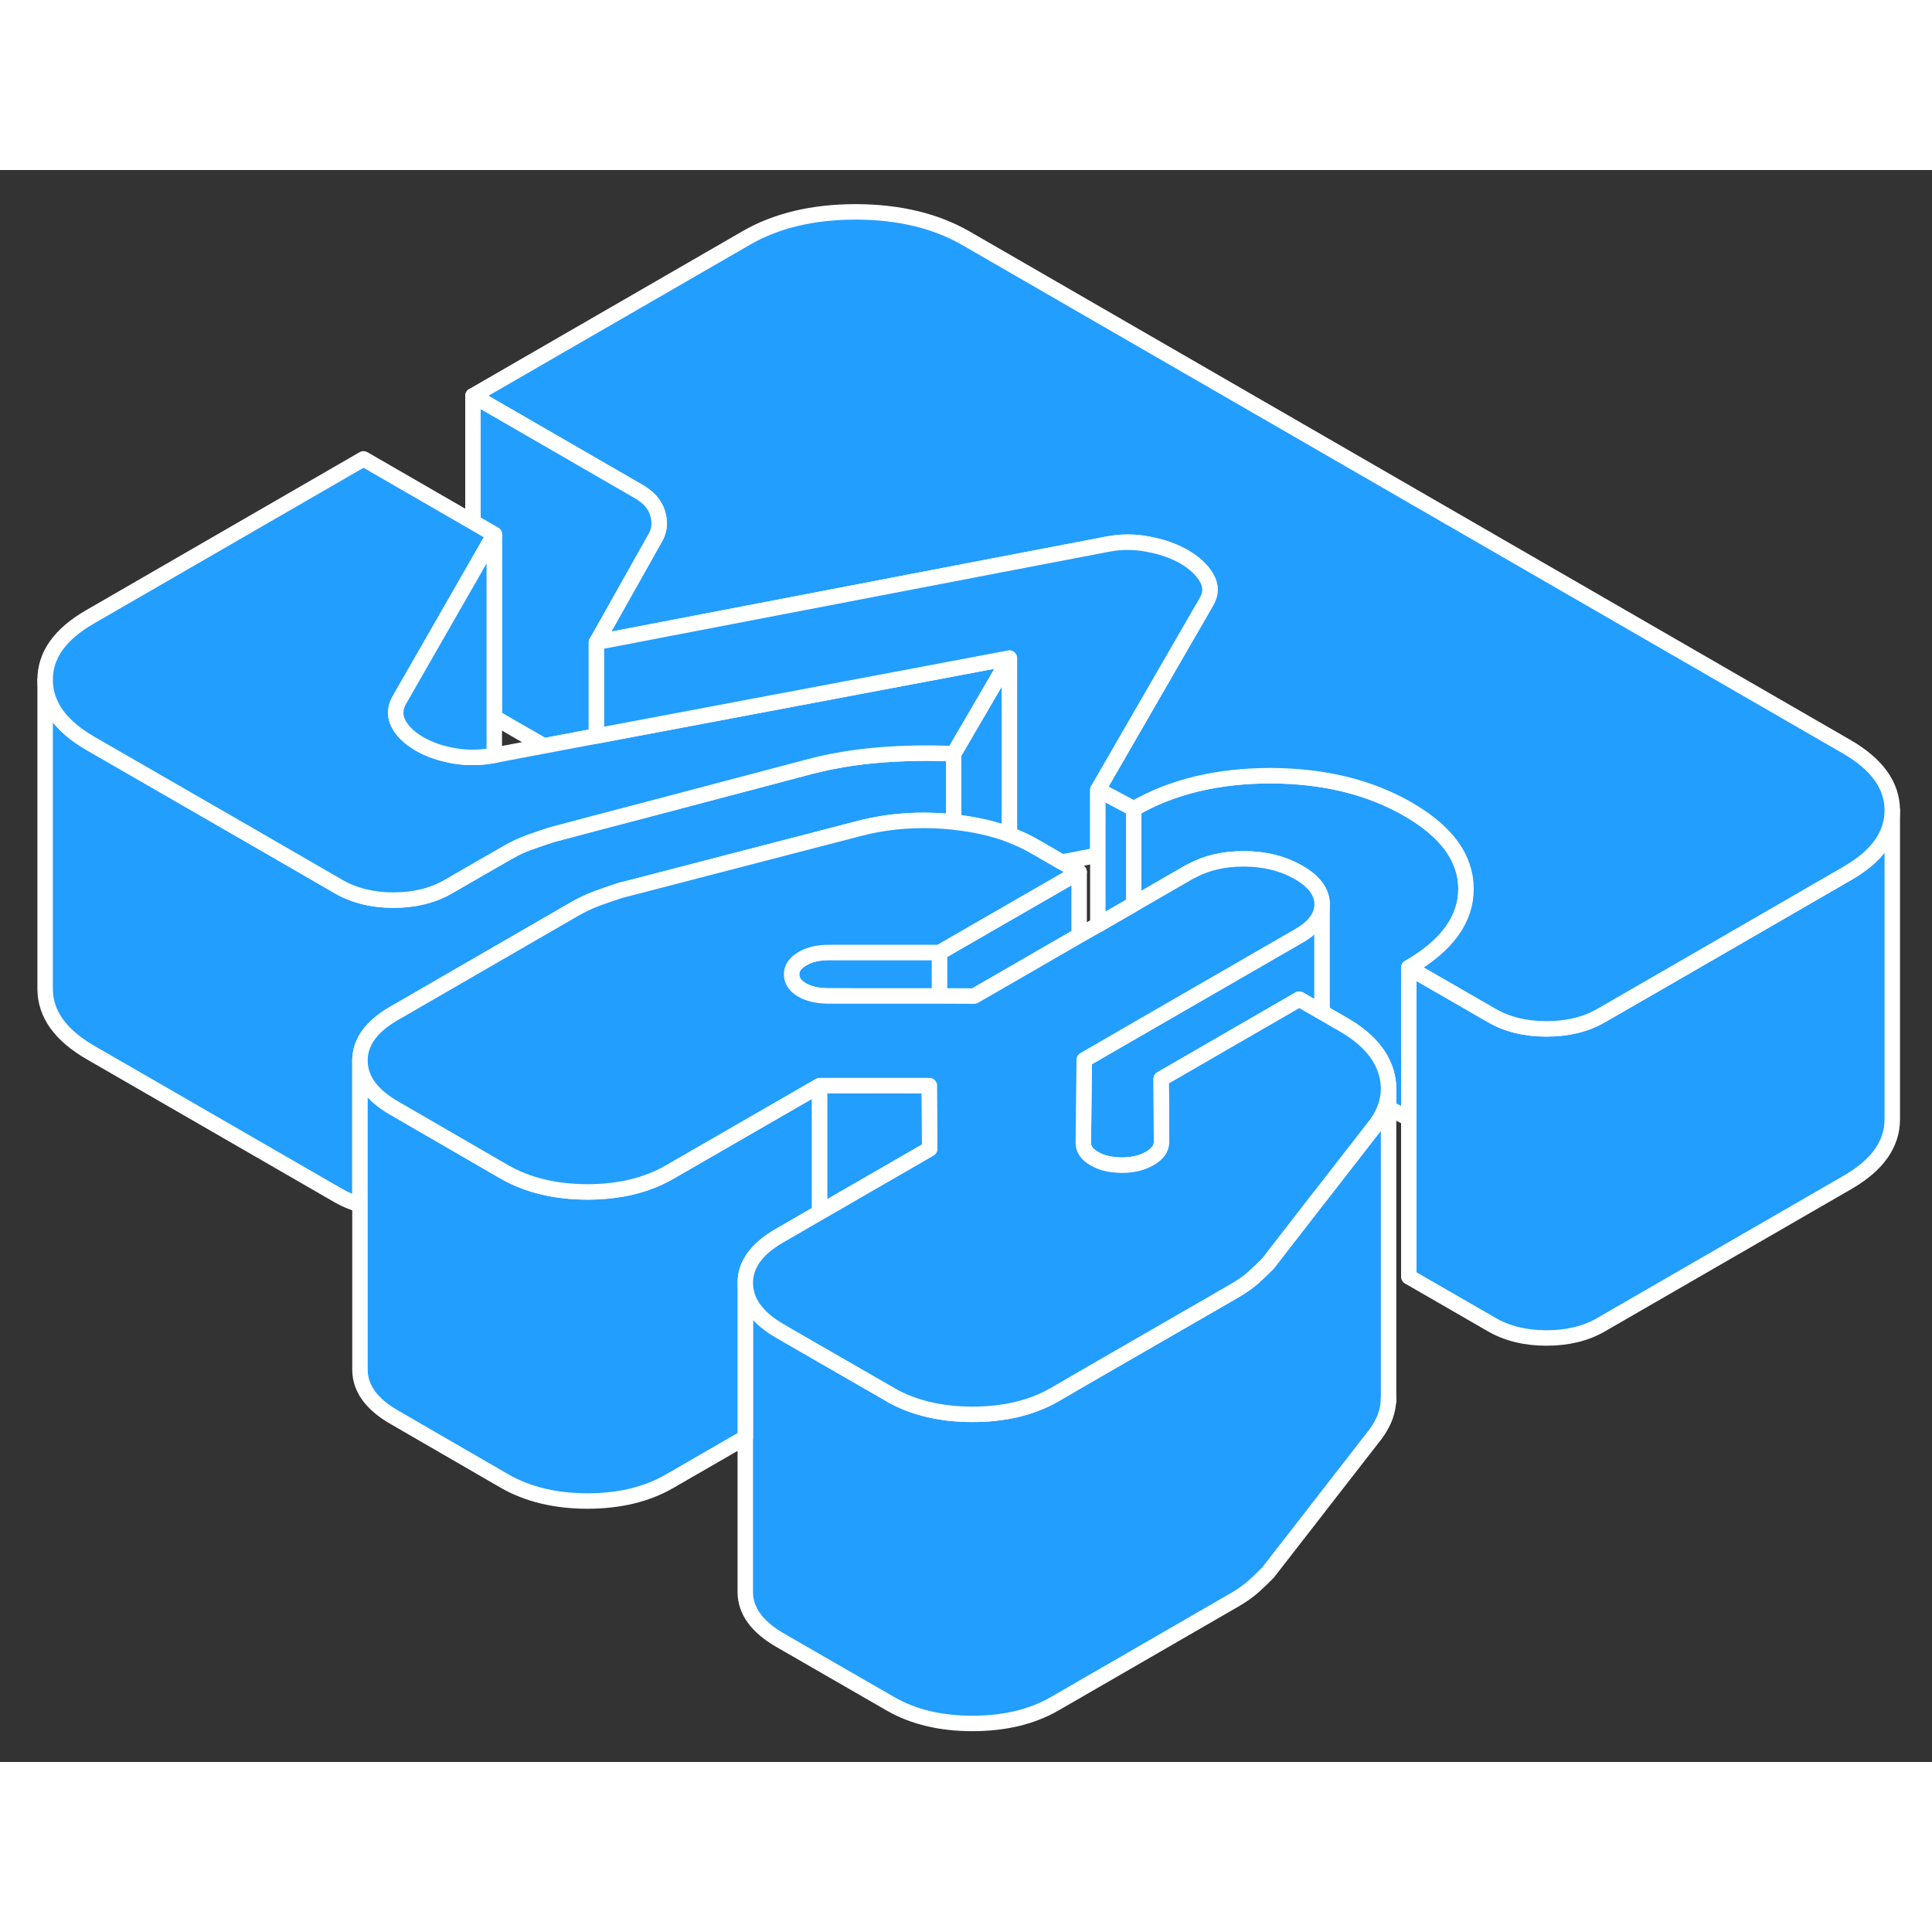 <svg width="48" height="48" viewBox="0 0 125 103" fill="#229EFF" xmlns="http://www.w3.org/2000/svg" stroke-width="1px" stroke-linecap="round" stroke-linejoin="round"><rect x="0" y="0" width="125" height="103" fill="#333333" stroke="none"/><path d="M85.54 47.497V54.497L84.06 53.647L75.13 58.807V60.457L75.15 62.897C75.15 63.307 74.9 63.657 74.4 63.947C73.9 64.237 73.29 64.387 72.58 64.387C71.87 64.377 71.28 64.247 70.81 63.967C70.33 63.697 70.09 63.357 70.09 62.947L70.15 57.567L71.03 57.057L73.35 55.717L73.66 55.537L84.04 49.547C85.04 48.967 85.54 48.287 85.54 47.497Z" stroke="white" stroke-linejoin="round"/><path d="M60.79 50.627V53.447H55.44L53.62 53.437C52.91 53.437 52.33 53.307 51.89 53.047C51.44 52.787 51.22 52.457 51.22 52.047C51.21 51.637 51.45 51.297 51.92 51.027C52.39 50.747 52.98 50.617 53.69 50.617H60.79V50.627Z" stroke="white" stroke-linejoin="round"/><path d="M94.85 46.487C94.86 48.468 93.63 50.178 91.15 51.608V61.388C91.15 61.388 91.12 61.367 91.1 61.358C90.7 61.127 90.28 60.907 89.85 60.718H89.84V59.347C89.83 59.028 89.78 58.697 89.68 58.367C89.32 57.167 88.4 56.148 86.91 55.288L85.54 54.498V47.498C85.53 46.708 85.03 46.028 84.02 45.447C83.01 44.867 81.82 44.568 80.46 44.568C79.18 44.568 78.06 44.828 77.1 45.347C77.04 45.367 76.98 45.407 76.92 45.438L73.35 47.498V41.328C75.82 39.898 78.78 39.188 82.21 39.188C85.64 39.197 88.6 39.917 91.1 41.358C93.59 42.797 94.84 44.508 94.85 46.487Z" stroke="white" stroke-linejoin="round"/><path d="M89.84 59.447V79.447C89.84 80.257 89.56 81.037 88.99 81.797L82.03 90.757C81.73 91.057 81.42 91.357 81.1 91.647C80.77 91.937 80.38 92.217 79.9 92.497L68.23 99.237C66.75 100.087 64.98 100.507 62.91 100.507C60.84 100.507 59.06 100.077 57.58 99.217L50.45 95.107C48.97 94.247 48.23 93.217 48.22 92.027V72.027C48.23 73.217 48.97 74.247 50.45 75.107L53.03 76.597L57.58 79.217C57.58 79.217 57.6 79.217 57.61 79.237C58.37 79.677 59.21 79.997 60.13 80.207C60.99 80.407 61.92 80.507 62.91 80.507C64.98 80.507 66.75 80.087 68.23 79.237L70.14 78.127L79.9 72.497C80.38 72.217 80.77 71.937 81.1 71.647C81.42 71.357 81.73 71.057 82.03 70.757L82.1 70.667L85.27 66.577L85.54 66.237L88.99 61.797C89.28 61.417 89.49 61.027 89.63 60.627C89.77 60.237 89.84 59.847 89.84 59.447Z" stroke="white" stroke-linejoin="round"/><path d="M65.31 31.577V42.997C64.23 42.597 63.03 42.327 61.7 42.187V37.767L65.31 31.577Z" stroke="white" stroke-linejoin="round"/><path d="M61.7 37.767V42.187C61.7 42.187 61.66 42.177 61.64 42.177C59.56 41.967 57.58 42.097 55.69 42.577L40.93 46.407L40.18 46.597C39.65 46.767 39.13 46.947 38.63 47.127C38.62 47.137 38.6 47.137 38.59 47.147C38.1 47.327 37.63 47.557 37.17 47.817L25.77 54.407L25.49 54.567C24.02 55.417 23.28 56.437 23.29 57.637V66.937C22.79 66.797 22.33 66.607 21.9 66.357L5.87 57.107C3.91 55.977 2.93 54.607 2.92 52.997V32.997C2.92 34.607 3.91 35.977 5.87 37.107L16.07 42.987L21.9 46.357C22.91 46.937 24.09 47.237 25.45 47.237C26.81 47.237 28 46.947 29 46.367L31.06 45.177L32.89 44.127C33.3 43.887 33.75 43.677 34.22 43.507C34.69 43.337 35.19 43.167 35.72 42.997L38.59 42.237L42.02 41.337L52.47 38.577C53.95 38.197 55.47 37.957 57.04 37.837C58.61 37.717 60.16 37.697 61.7 37.767Z" stroke="white" stroke-linejoin="round"/><path d="M122.43 41.417V61.417C122.43 63.017 121.471 64.387 119.521 65.507L103.59 74.707C102.59 75.287 101.411 75.567 100.051 75.567C98.691 75.567 97.501 75.277 96.49 74.687L91.15 71.607V51.607L96.49 54.687C97.501 55.277 98.691 55.567 100.051 55.567C101.411 55.567 102.59 55.287 103.59 54.707L109.281 51.427L119.521 45.507C121.471 44.387 122.43 43.017 122.43 41.417Z" stroke="white" stroke-linejoin="round"/><path d="M122.43 41.417C122.43 43.017 121.47 44.387 119.52 45.507L109.28 51.427L103.59 54.707C102.59 55.287 101.41 55.567 100.05 55.567C98.69 55.567 97.5 55.277 96.49 54.687L91.15 51.607C93.63 50.177 94.86 48.467 94.85 46.487C94.84 44.507 93.59 42.797 91.1 41.357C88.6 39.917 85.64 39.197 82.21 39.187C78.78 39.187 75.82 39.897 73.35 41.327L71.03 40.097L75.69 32.027L78.07 27.907C78.36 27.397 78.36 26.887 78.06 26.377C77.76 25.857 77.28 25.417 76.63 25.037C75.98 24.657 75.21 24.387 74.32 24.217C73.43 24.037 72.54 24.037 71.66 24.207L64.51 25.577L38.59 30.557L39.06 29.727L42.45 23.697C42.69 23.217 42.71 22.707 42.53 22.157C42.35 21.607 41.94 21.147 41.28 20.777L30.6 14.607L48.3 4.387C50.24 3.267 52.61 2.707 55.39 2.707C58.17 2.717 60.54 3.287 62.5 4.417L119.47 37.307C121.43 38.437 122.42 39.807 122.43 41.417Z" stroke="white" stroke-linejoin="round"/><path d="M89.84 79.647V79.447" stroke="white" stroke-linejoin="round"/><path d="M69.82 45.417V49.527L64.82 52.417L63.03 53.447H60.79V50.627L61.7 50.097L65.31 48.017L69.82 45.417Z" stroke="white" stroke-linejoin="round"/><path d="M53.03 59.227V67.447L50.42 68.957C48.95 69.807 48.21 70.827 48.22 72.027V82.007L43.3 84.847C41.82 85.697 40.05 86.117 37.98 86.117C35.91 86.107 34.13 85.677 32.65 84.827L25.53 80.707C24.04 79.857 23.3 78.827 23.29 77.637V57.637C23.3 58.827 24.04 59.857 25.53 60.707L32.16 64.547L32.65 64.827C34.13 65.677 35.91 66.107 37.98 66.117C40.05 66.117 41.82 65.697 43.3 64.847L53.03 59.227Z" stroke="white" stroke-linejoin="round"/><path d="M42.45 23.697L39.06 29.727L38.59 30.557V36.617L35.19 37.257L31.98 35.407V23.577L30.6 22.777V14.607L41.28 20.777C41.94 21.147 42.35 21.607 42.53 22.157C42.71 22.707 42.69 23.217 42.45 23.697Z" stroke="white" stroke-linejoin="round"/><path d="M65.31 31.578L61.7 37.767C60.16 37.697 58.61 37.718 57.04 37.837C55.47 37.958 53.95 38.197 52.47 38.578L42.02 41.337L38.59 42.237L35.72 42.998C35.19 43.167 34.69 43.337 34.22 43.508C33.75 43.678 33.3 43.888 32.89 44.127L31.06 45.178L29 46.367C28 46.947 26.81 47.237 25.45 47.237C24.09 47.237 22.91 46.938 21.9 46.358L16.07 42.987L5.87 37.108C3.91 35.977 2.93 34.608 2.92 32.998C2.91 31.398 3.88 30.027 5.83 28.907L23.52 18.688L30.6 22.777L31.98 23.578L30.6 25.988L25.91 34.167C25.56 34.718 25.51 35.248 25.75 35.758C25.99 36.267 26.46 36.737 27.17 37.148C27.83 37.517 28.6 37.778 29.48 37.917C30.29 38.047 31.12 38.028 31.98 37.867C32.07 37.858 32.15 37.837 32.24 37.818L35.19 37.258L38.59 36.617L65.31 31.578Z" stroke="white" stroke-linejoin="round"/><path d="M31.98 23.577V37.867C31.12 38.027 30.29 38.047 29.48 37.917C28.6 37.777 27.83 37.517 27.17 37.147C26.46 36.737 25.99 36.267 25.75 35.757C25.51 35.247 25.56 34.717 25.91 34.167L30.6 25.987L31.98 23.577Z" stroke="white" stroke-linejoin="round"/><path d="M60.15 63.337L53.03 67.447V59.227L60.13 59.237L60.14 62.087L60.15 63.337Z" stroke="white" stroke-linejoin="round"/><path d="M89.84 59.347V59.447C89.84 59.847 89.77 60.237 89.63 60.627C89.49 61.027 89.28 61.417 88.99 61.797L85.54 66.237L85.27 66.577L82.1 70.667L82.03 70.757C81.73 71.057 81.42 71.357 81.1 71.647C80.77 71.937 80.38 72.217 79.9 72.497L70.14 78.127L68.23 79.237C66.75 80.087 64.98 80.507 62.91 80.507C61.92 80.507 60.99 80.407 60.13 80.207C59.21 79.997 58.37 79.677 57.61 79.237C57.6 79.227 57.59 79.227 57.58 79.217L53.03 76.597L50.45 75.107C48.97 74.247 48.23 73.217 48.22 72.027C48.21 70.827 48.95 69.807 50.42 68.957L53.03 67.447L60.15 63.337V62.087L60.13 59.237H53.03L43.3 64.847C41.82 65.697 40.05 66.117 37.98 66.117C35.91 66.107 34.13 65.677 32.65 64.827L32.16 64.547L25.53 60.707C24.04 59.857 23.3 58.827 23.29 57.637C23.28 56.437 24.02 55.417 25.49 54.567L25.77 54.407L37.17 47.817C37.63 47.557 38.1 47.327 38.59 47.147C38.6 47.137 38.62 47.137 38.63 47.127C39.13 46.947 39.65 46.767 40.18 46.597L40.93 46.407L55.69 42.577C57.58 42.097 59.56 41.967 61.64 42.177C61.66 42.177 61.68 42.177 61.7 42.187C63.03 42.327 64.23 42.597 65.31 42.997C65.9 43.217 66.45 43.477 66.97 43.777L68.7 44.777L69.82 45.417L65.31 48.017L61.7 50.097L60.79 50.627H53.69C52.98 50.617 52.39 50.747 51.92 51.027C51.45 51.297 51.21 51.637 51.22 52.047C51.22 52.457 51.44 52.787 51.89 53.047C52.33 53.307 52.91 53.437 53.62 53.437H60.79L63.03 53.447L64.82 52.417L69.82 49.527L71.03 48.837L73.35 47.497L76.92 45.437C76.98 45.407 77.04 45.367 77.1 45.347C78.06 44.827 79.18 44.567 80.46 44.567C81.82 44.567 83.01 44.867 84.02 45.447C85.03 46.027 85.53 46.707 85.54 47.497C85.54 48.287 85.04 48.967 84.04 49.547L73.66 55.537L73.35 55.717L71.03 57.057L70.15 57.567L70.09 62.947C70.09 63.357 70.33 63.697 70.81 63.967C71.28 64.247 71.87 64.377 72.58 64.387C73.29 64.387 73.9 64.237 74.4 63.947C74.9 63.657 75.15 63.307 75.15 62.897V60.457L75.13 58.807L84.06 53.647L85.54 54.497L86.91 55.287C88.4 56.147 89.32 57.167 89.68 58.367C89.78 58.697 89.83 59.027 89.84 59.347Z" stroke="white" stroke-linejoin="round"/><path d="M78.07 27.907L75.69 32.027L71.03 40.097V44.327L68.7 44.777L66.97 43.777C66.45 43.477 65.9 43.217 65.31 42.997V31.577L38.59 36.617V30.557L64.51 25.577L71.66 24.207C72.54 24.037 73.43 24.037 74.32 24.217C75.21 24.387 75.98 24.657 76.63 25.037C77.28 25.417 77.76 25.857 78.06 26.377C78.36 26.887 78.36 27.397 78.07 27.907Z" stroke="white" stroke-linejoin="round"/><path d="M73.35 41.327V47.497L71.03 48.837V40.097L73.35 41.327Z" stroke="white" stroke-linejoin="round"/></svg>